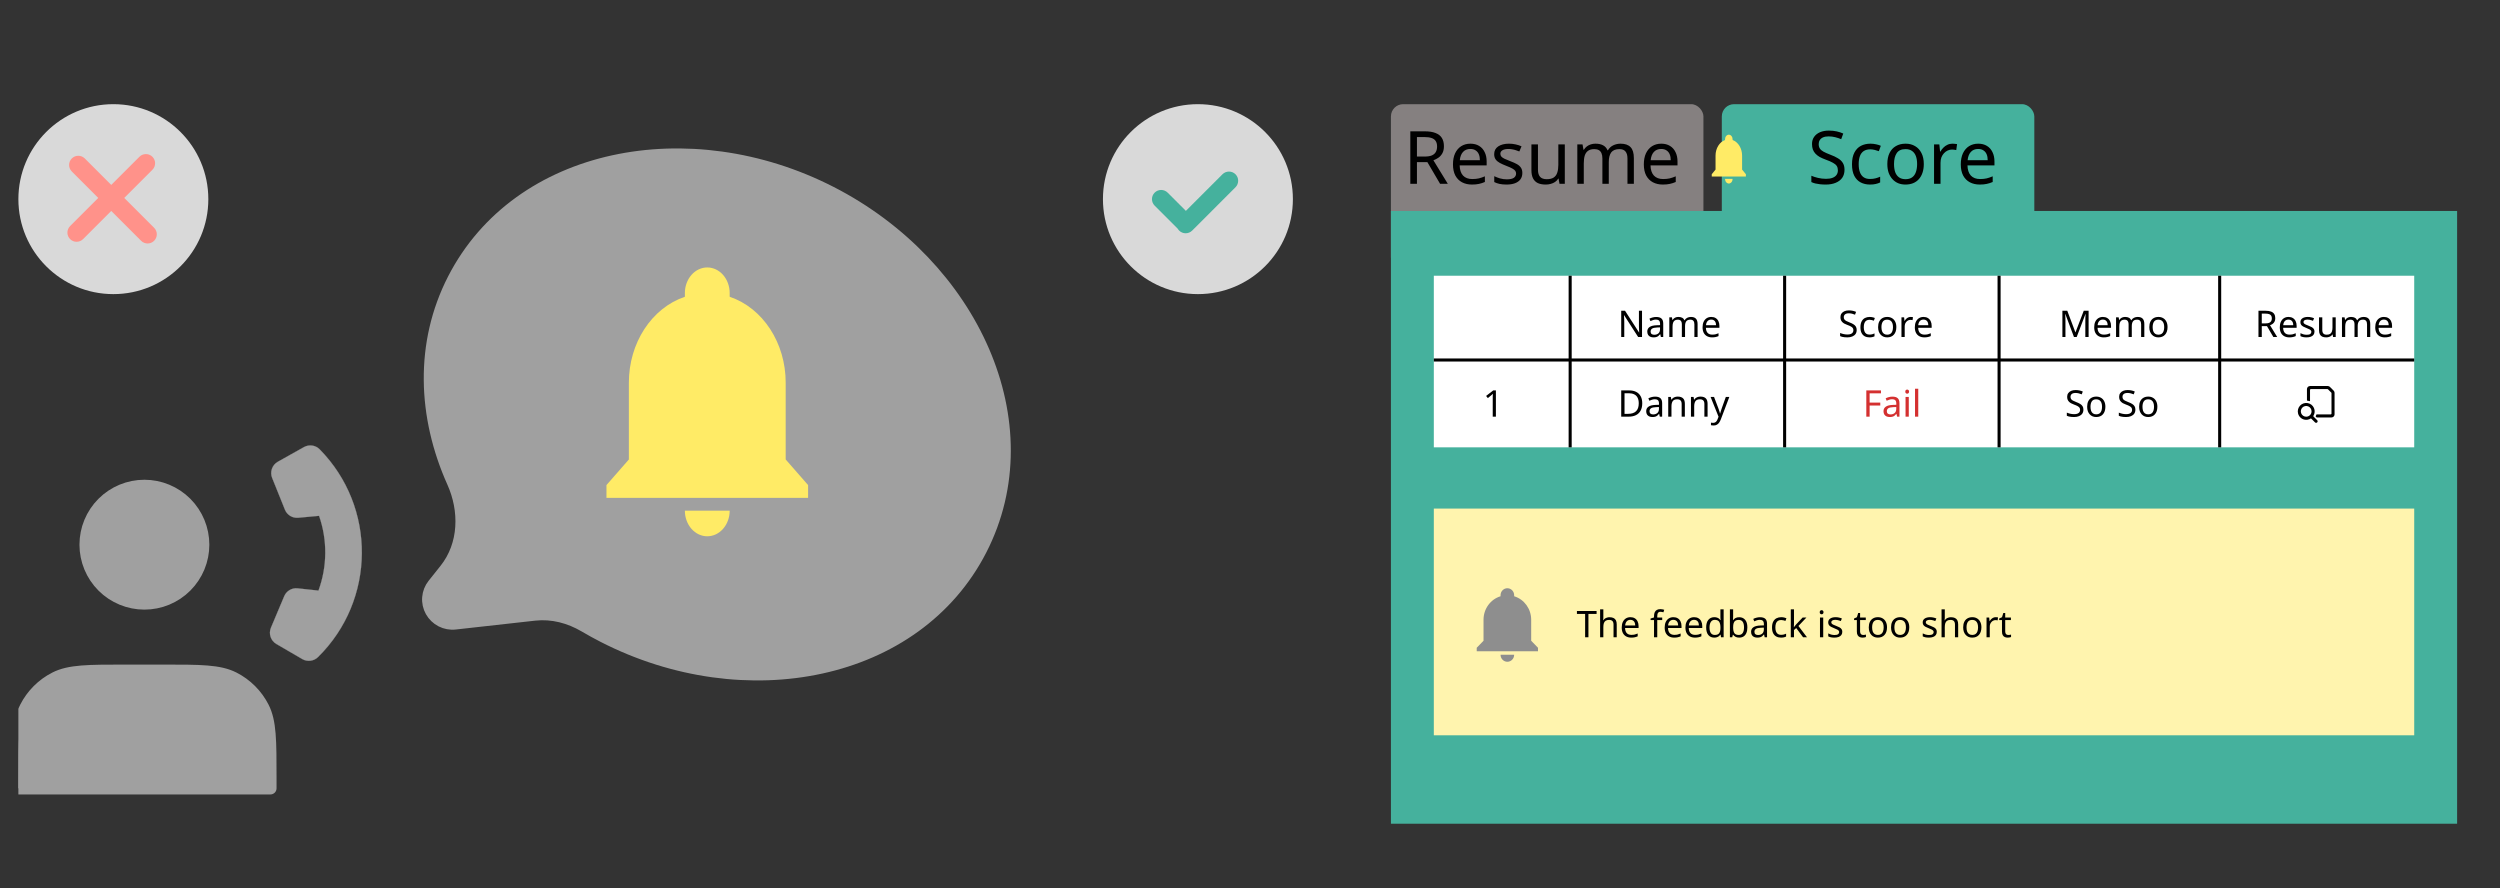 <svg width="408" height="145" viewBox="0 0 408 145" fill="none" xmlns="http://www.w3.org/2000/svg">
<rect x="0" y="0" width="408" height="145" fill="#333333" stroke="none"/>
<g clip-path="url(#clip0_2800_2937)">
<circle cx="18.5" cy="32.5" r="15.5" fill="#D9D9D9"/>
<path d="M22.753 25.585C23.339 25 24.288 25 24.874 25.585C25.46 26.171 25.46 27.121 24.874 27.706L20.278 32.302L25.152 37.176C25.738 37.762 25.738 38.712 25.152 39.297C24.567 39.883 23.617 39.883 23.031 39.297L18.156 34.423L13.56 39.02C12.975 39.606 12.025 39.606 11.44 39.02C10.854 38.434 10.854 37.485 11.44 36.899L16.035 32.302L11.717 27.984C11.131 27.398 11.131 26.448 11.717 25.863C12.303 25.277 13.253 25.277 13.839 25.863L18.157 30.181L22.753 25.585Z" fill="#FF928A"/>
<path d="M44.416 78C44.016 77.009 44.416 75.879 45.348 75.356L49.609 72.967C50.447 72.501 51.495 72.648 52.166 73.33C61.453 82.767 61.331 97.95 51.893 107.237C51.211 107.908 50.162 108.038 49.331 107.558L45.109 105.101C44.185 104.563 43.803 103.425 44.221 102.44L46.383 97.306C46.747 96.441 47.639 95.914 48.57 96.019L51.964 96.385L51.976 96.385L51.98 96.374C53.418 92.455 53.453 88.134 52.078 84.192L52.074 84.181L52.062 84.182L48.666 84.496C47.73 84.582 46.851 84.045 46.5 83.174L44.421 78.007L44.407 78.013L44.422 78.006L44.416 78Z" fill="#A0A0A0" stroke="#A0A0A0" stroke-width="0.031"/>
<path d="M23.566 98.49C24.827 98.49 26.075 98.242 27.239 97.76C28.403 97.277 29.461 96.57 30.353 95.679C31.244 94.788 31.951 93.73 32.433 92.566C32.915 91.401 33.164 90.153 33.164 88.893C33.164 87.632 32.915 86.385 32.433 85.22C31.951 84.056 31.244 82.998 30.353 82.106C29.461 81.215 28.403 80.508 27.239 80.026C26.075 79.544 24.827 79.295 23.566 79.295C21.021 79.295 18.58 80.307 16.78 82.106C14.98 83.906 13.969 86.347 13.969 88.893C13.969 91.438 14.98 93.879 16.78 95.679C18.58 97.479 21.021 98.49 23.566 98.49Z" fill="#A0A0A0" stroke="#A0A0A0" stroke-width="2" stroke-linecap="round" stroke-linejoin="round"/>
<path d="M3 127.009V128.654H44.132V127.009C44.132 120.866 44.132 117.795 42.936 115.448C41.885 113.384 40.207 111.706 38.143 110.655C35.796 109.459 32.725 109.459 26.582 109.459H20.55C14.407 109.459 11.336 109.459 8.989 110.655C6.925 111.706 5.247 113.384 4.196 115.448C3 117.795 3 120.866 3 127.009Z" fill="#A0A0A0" stroke="#A0A0A0" stroke-width="2" stroke-linecap="round" stroke-linejoin="round"/>
<path d="M135.853 30.968C159.162 42.922 171.233 69.048 160.522 89.933C149.812 110.818 121.552 116.261 98.242 104.307C97.192 103.768 96.167 103.204 95.168 102.615C92.806 101.223 90.066 100.484 87.305 100.792L74.33 102.239C73.46 102.336 72.579 102.174 71.798 101.773C71.018 101.371 70.373 100.749 69.946 99.985C69.519 99.221 69.328 98.349 69.398 97.48C69.468 96.611 69.794 95.784 70.336 95.102L72.283 92.659C75.397 88.751 75.481 83.374 73.474 78.898C68.622 68.082 68.116 55.982 73.573 45.342C84.283 24.457 112.543 19.015 135.853 30.968Z" fill="#A0A0A0" stroke="#A0A0A0"/>
<path d="M131.88 79.165V81.254H98.975V79.165L102.631 74.986V62.451C102.631 55.974 106.342 50.27 111.771 48.432V47.826C111.771 46.718 112.156 45.655 112.842 44.871C113.528 44.088 114.458 43.648 115.427 43.648C116.397 43.648 117.327 44.088 118.013 44.871C118.698 45.655 119.084 46.718 119.084 47.826V48.432C124.513 50.27 128.224 55.974 128.224 62.451V74.986L131.88 79.165ZM119.084 83.343C119.084 84.451 118.698 85.514 118.013 86.298C117.327 87.081 116.397 87.522 115.427 87.522C114.458 87.522 113.528 87.081 112.842 86.298C112.156 85.514 111.771 84.451 111.771 83.343" fill="#FFEB66"/>
</g>
<circle cx="195.5" cy="32.5" r="15.5" fill="#D9D9D9"/>
<path d="M199.51 28.439C200.096 27.854 201.046 27.854 201.632 28.439C202.217 29.025 202.217 29.975 201.632 30.561L194.561 37.632C193.975 38.217 193.025 38.217 192.439 37.632C192.346 37.539 192.27 37.435 192.206 37.327L188.439 33.56C187.854 32.975 187.854 32.025 188.439 31.439C189.025 30.854 189.975 30.854 190.561 31.439L193.535 34.414L199.51 28.439Z" fill="#45B19D"/>
<rect x="227" y="17" width="51" height="27" rx="2" fill="#858080"/>
<rect x="227" y="34.431" width="174" height="100" fill="#45B19D"/>
<rect x="281" y="17" width="51" height="27" rx="2" fill="#45B19D"/>
<path d="M284.929 28.434V28.813H279.357V28.434L279.976 27.675V25.397C279.976 24.221 280.605 23.185 281.524 22.851V22.741C281.524 22.539 281.589 22.346 281.705 22.204C281.821 22.061 281.979 21.981 282.143 21.981C282.307 21.981 282.465 22.061 282.581 22.204C282.697 22.346 282.762 22.539 282.762 22.741V22.851C283.681 23.185 284.31 24.221 284.31 25.397V27.675L284.929 28.434ZM282.762 29.193C282.762 29.394 282.697 29.587 282.581 29.73C282.465 29.872 282.307 29.952 282.143 29.952C281.979 29.952 281.821 29.872 281.705 29.73C281.589 29.587 281.524 29.394 281.524 29.193" fill="#FFEB66"/>
<path d="M301.024 27.708C301.024 28.22 300.9 28.656 300.652 29.016C300.404 29.368 300.048 29.64 299.584 29.832C299.128 30.024 298.588 30.12 297.964 30.12C297.644 30.12 297.336 30.104 297.04 30.072C296.752 30.04 296.488 29.996 296.248 29.94C296.008 29.876 295.796 29.8 295.612 29.712V28.68C295.9 28.808 296.256 28.924 296.68 29.028C297.112 29.132 297.556 29.184 298.012 29.184C298.436 29.184 298.792 29.128 299.08 29.016C299.368 28.904 299.584 28.744 299.728 28.536C299.872 28.328 299.944 28.084 299.944 27.804C299.944 27.524 299.884 27.288 299.764 27.096C299.644 26.904 299.436 26.728 299.14 26.568C298.852 26.4 298.448 26.224 297.928 26.04C297.56 25.904 297.236 25.76 296.956 25.608C296.684 25.448 296.456 25.268 296.272 25.068C296.088 24.868 295.948 24.64 295.852 24.384C295.764 24.128 295.72 23.832 295.72 23.496C295.72 23.04 295.836 22.652 296.068 22.332C296.3 22.004 296.62 21.752 297.028 21.576C297.444 21.4 297.92 21.312 298.456 21.312C298.928 21.312 299.36 21.356 299.752 21.444C300.144 21.532 300.5 21.648 300.82 21.792L300.484 22.716C300.188 22.588 299.864 22.48 299.512 22.392C299.168 22.304 298.808 22.26 298.432 22.26C298.072 22.26 297.772 22.312 297.532 22.416C297.292 22.52 297.112 22.668 296.992 22.86C296.872 23.044 296.812 23.26 296.812 23.508C296.812 23.796 296.872 24.036 296.992 24.228C297.112 24.42 297.308 24.592 297.58 24.744C297.852 24.896 298.22 25.06 298.684 25.236C299.188 25.42 299.612 25.62 299.956 25.836C300.308 26.044 300.572 26.296 300.748 26.592C300.932 26.888 301.024 27.26 301.024 27.708ZM305.186 30.12C304.618 30.12 304.11 30.004 303.662 29.772C303.222 29.54 302.874 29.18 302.618 28.692C302.37 28.204 302.246 27.58 302.246 26.82C302.246 26.028 302.378 25.384 302.642 24.888C302.906 24.392 303.262 24.028 303.71 23.796C304.166 23.564 304.682 23.448 305.258 23.448C305.586 23.448 305.902 23.484 306.206 23.556C306.51 23.62 306.758 23.7 306.95 23.796L306.626 24.672C306.434 24.6 306.21 24.532 305.954 24.468C305.698 24.404 305.458 24.372 305.234 24.372C304.802 24.372 304.446 24.464 304.166 24.648C303.886 24.832 303.678 25.104 303.542 25.464C303.406 25.824 303.338 26.272 303.338 26.808C303.338 27.32 303.406 27.756 303.542 28.116C303.678 28.476 303.882 28.748 304.154 28.932C304.426 29.116 304.766 29.208 305.174 29.208C305.526 29.208 305.834 29.172 306.098 29.1C306.37 29.028 306.618 28.94 306.842 28.836V29.772C306.626 29.884 306.386 29.968 306.122 30.024C305.866 30.088 305.554 30.12 305.186 30.12ZM313.964 26.772C313.964 27.308 313.892 27.784 313.748 28.2C313.612 28.608 313.412 28.956 313.148 29.244C312.892 29.532 312.576 29.752 312.2 29.904C311.832 30.048 311.42 30.12 310.964 30.12C310.54 30.12 310.148 30.048 309.788 29.904C309.428 29.752 309.116 29.532 308.852 29.244C308.588 28.956 308.38 28.608 308.228 28.2C308.084 27.784 308.012 27.308 308.012 26.772C308.012 26.06 308.132 25.46 308.372 24.972C308.612 24.476 308.956 24.1 309.404 23.844C309.852 23.58 310.384 23.448 311 23.448C311.584 23.448 312.096 23.58 312.536 23.844C312.984 24.1 313.332 24.476 313.58 24.972C313.836 25.46 313.964 26.06 313.964 26.772ZM309.104 26.772C309.104 27.276 309.168 27.716 309.296 28.092C309.432 28.46 309.64 28.744 309.92 28.944C310.2 29.144 310.556 29.244 310.988 29.244C311.42 29.244 311.776 29.144 312.056 28.944C312.336 28.744 312.54 28.46 312.668 28.092C312.804 27.716 312.872 27.276 312.872 26.772C312.872 26.26 312.804 25.824 312.668 25.464C312.532 25.104 312.324 24.828 312.044 24.636C311.772 24.436 311.416 24.336 310.976 24.336C310.32 24.336 309.844 24.552 309.548 24.984C309.252 25.416 309.104 26.012 309.104 26.772ZM318.637 23.448C318.757 23.448 318.885 23.456 319.021 23.472C319.165 23.48 319.289 23.496 319.393 23.52L319.261 24.492C319.157 24.468 319.041 24.448 318.913 24.432C318.793 24.416 318.677 24.408 318.565 24.408C318.317 24.408 318.081 24.46 317.857 24.564C317.633 24.668 317.433 24.816 317.257 25.008C317.081 25.192 316.941 25.416 316.837 25.68C316.741 25.944 316.693 26.24 316.693 26.568V30H315.637V23.568H316.501L316.621 24.744H316.669C316.805 24.504 316.969 24.288 317.161 24.096C317.353 23.896 317.573 23.74 317.821 23.628C318.069 23.508 318.341 23.448 318.637 23.448ZM322.844 23.448C323.396 23.448 323.868 23.568 324.26 23.808C324.66 24.048 324.964 24.388 325.172 24.828C325.388 25.26 325.496 25.768 325.496 26.352V26.988H321.092C321.108 27.716 321.292 28.272 321.644 28.656C322.004 29.032 322.504 29.22 323.144 29.22C323.552 29.22 323.912 29.184 324.224 29.112C324.544 29.032 324.872 28.92 325.208 28.776V29.7C324.88 29.844 324.556 29.948 324.236 30.012C323.916 30.084 323.536 30.12 323.096 30.12C322.488 30.12 321.948 29.996 321.476 29.748C321.012 29.5 320.648 29.132 320.384 28.644C320.128 28.148 320 27.544 320 26.832C320 26.128 320.116 25.524 320.348 25.02C320.588 24.516 320.92 24.128 321.344 23.856C321.776 23.584 322.276 23.448 322.844 23.448ZM322.832 24.312C322.328 24.312 321.928 24.476 321.632 24.804C321.344 25.124 321.172 25.572 321.116 26.148H324.392C324.392 25.78 324.336 25.46 324.224 25.188C324.112 24.916 323.94 24.704 323.708 24.552C323.484 24.392 323.192 24.312 322.832 24.312Z" fill="black"/>
<path d="M232.528 21.432C233.24 21.432 233.824 21.524 234.28 21.708C234.744 21.884 235.088 22.152 235.312 22.512C235.536 22.872 235.648 23.324 235.648 23.868C235.648 24.324 235.564 24.704 235.396 25.008C235.228 25.312 235.012 25.556 234.748 25.74C234.492 25.916 234.22 26.056 233.932 26.16L236.284 30H235.024L232.948 26.46H231.244V30H230.164V21.432H232.528ZM232.468 22.368H231.244V25.548H232.528C232.992 25.548 233.372 25.488 233.668 25.368C233.964 25.24 234.18 25.056 234.316 24.816C234.46 24.576 234.532 24.276 234.532 23.916C234.532 23.54 234.456 23.24 234.304 23.016C234.16 22.792 233.936 22.628 233.632 22.524C233.328 22.42 232.94 22.368 232.468 22.368ZM239.969 23.448C240.521 23.448 240.993 23.568 241.385 23.808C241.785 24.048 242.089 24.388 242.297 24.828C242.513 25.26 242.621 25.768 242.621 26.352V26.988H238.217C238.233 27.716 238.417 28.272 238.769 28.656C239.129 29.032 239.629 29.22 240.269 29.22C240.677 29.22 241.037 29.184 241.349 29.112C241.669 29.032 241.997 28.92 242.333 28.776V29.7C242.005 29.844 241.681 29.948 241.361 30.012C241.041 30.084 240.661 30.12 240.221 30.12C239.613 30.12 239.073 29.996 238.601 29.748C238.137 29.5 237.773 29.132 237.509 28.644C237.253 28.148 237.125 27.544 237.125 26.832C237.125 26.128 237.241 25.524 237.473 25.02C237.713 24.516 238.045 24.128 238.469 23.856C238.901 23.584 239.401 23.448 239.969 23.448ZM239.957 24.312C239.453 24.312 239.053 24.476 238.757 24.804C238.469 25.124 238.297 25.572 238.241 26.148H241.517C241.517 25.78 241.461 25.46 241.349 25.188C241.237 24.916 241.065 24.704 240.833 24.552C240.609 24.392 240.317 24.312 239.957 24.312ZM248.446 28.224C248.446 28.64 248.342 28.988 248.134 29.268C247.926 29.548 247.63 29.76 247.246 29.904C246.862 30.048 246.406 30.12 245.878 30.12C245.43 30.12 245.042 30.084 244.714 30.012C244.394 29.94 244.11 29.84 243.862 29.712V28.752C244.118 28.88 244.426 29 244.786 29.112C245.154 29.216 245.526 29.268 245.902 29.268C246.438 29.268 246.826 29.184 247.066 29.016C247.306 28.84 247.426 28.608 247.426 28.32C247.426 28.16 247.382 28.016 247.294 27.888C247.206 27.76 247.046 27.632 246.814 27.504C246.59 27.376 246.266 27.232 245.842 27.072C245.426 26.912 245.07 26.752 244.774 26.592C244.478 26.432 244.25 26.24 244.09 26.016C243.93 25.792 243.85 25.504 243.85 25.152C243.85 24.608 244.07 24.188 244.51 23.892C244.958 23.596 245.542 23.448 246.262 23.448C246.654 23.448 247.018 23.488 247.354 23.568C247.698 23.64 248.018 23.744 248.314 23.88L247.954 24.72C247.778 24.64 247.59 24.572 247.39 24.516C247.198 24.452 247.002 24.404 246.802 24.372C246.602 24.332 246.398 24.312 246.19 24.312C245.758 24.312 245.426 24.384 245.194 24.528C244.97 24.664 244.858 24.852 244.858 25.092C244.858 25.268 244.91 25.42 245.014 25.548C245.118 25.668 245.29 25.788 245.53 25.908C245.778 26.02 246.106 26.156 246.514 26.316C246.922 26.468 247.27 26.624 247.558 26.784C247.846 26.944 248.066 27.14 248.218 27.372C248.37 27.596 248.446 27.88 248.446 28.224ZM255.376 23.568V30H254.512L254.356 29.148H254.308C254.172 29.372 253.996 29.556 253.78 29.7C253.564 29.844 253.328 29.948 253.072 30.012C252.816 30.084 252.548 30.12 252.268 30.12C251.756 30.12 251.324 30.04 250.972 29.88C250.628 29.712 250.368 29.456 250.192 29.112C250.016 28.768 249.928 28.324 249.928 27.78V23.568H250.996V27.708C250.996 28.22 251.112 28.604 251.344 28.86C251.576 29.116 251.936 29.244 252.424 29.244C252.904 29.244 253.28 29.156 253.552 28.98C253.832 28.796 254.028 28.532 254.14 28.188C254.26 27.836 254.32 27.412 254.32 26.916V23.568H255.376ZM264.474 23.448C265.202 23.448 265.746 23.636 266.106 24.012C266.466 24.38 266.646 24.98 266.646 25.812V30H265.602V25.86C265.602 25.356 265.494 24.976 265.278 24.72C265.07 24.464 264.742 24.336 264.294 24.336C263.67 24.336 263.222 24.516 262.95 24.876C262.686 25.236 262.554 25.76 262.554 26.448V30H261.51V25.86C261.51 25.524 261.462 25.244 261.366 25.02C261.27 24.788 261.126 24.616 260.934 24.504C260.742 24.392 260.494 24.336 260.19 24.336C259.758 24.336 259.418 24.428 259.17 24.612C258.922 24.788 258.742 25.048 258.63 25.392C258.526 25.736 258.474 26.16 258.474 26.664V30H257.418V23.568H258.27L258.426 24.444H258.486C258.622 24.22 258.786 24.036 258.978 23.892C259.178 23.74 259.398 23.628 259.638 23.556C259.878 23.484 260.126 23.448 260.382 23.448C260.878 23.448 261.29 23.536 261.618 23.712C261.954 23.888 262.198 24.16 262.35 24.528H262.41C262.626 24.16 262.918 23.888 263.286 23.712C263.662 23.536 264.058 23.448 264.474 23.448ZM271.117 23.448C271.669 23.448 272.141 23.568 272.533 23.808C272.933 24.048 273.237 24.388 273.445 24.828C273.661 25.26 273.769 25.768 273.769 26.352V26.988H269.365C269.381 27.716 269.565 28.272 269.917 28.656C270.277 29.032 270.777 29.22 271.417 29.22C271.825 29.22 272.185 29.184 272.497 29.112C272.817 29.032 273.145 28.92 273.481 28.776V29.7C273.153 29.844 272.829 29.948 272.509 30.012C272.189 30.084 271.809 30.12 271.369 30.12C270.761 30.12 270.221 29.996 269.749 29.748C269.285 29.5 268.921 29.132 268.657 28.644C268.401 28.148 268.273 27.544 268.273 26.832C268.273 26.128 268.389 25.524 268.621 25.02C268.861 24.516 269.193 24.128 269.617 23.856C270.049 23.584 270.549 23.448 271.117 23.448ZM271.105 24.312C270.601 24.312 270.201 24.476 269.905 24.804C269.617 25.124 269.445 25.572 269.389 26.148H272.665C272.665 25.78 272.609 25.46 272.497 25.188C272.385 24.916 272.213 24.704 271.981 24.552C271.757 24.392 271.465 24.312 271.105 24.312Z" fill="black"/>
<g clip-path="url(#clip1_2800_2937)">
<rect width="160" height="28" transform="translate(234 45)" fill="white"/>
<line x1="233" y1="58.75" x2="394" y2="58.75" stroke="black" stroke-width="0.5"/>
<line x1="256.25" y1="45" x2="256.25" y2="73" stroke="black" stroke-width="0.5"/>
<line x1="291.25" y1="45" x2="291.25" y2="73" stroke="black" stroke-width="0.5"/>
<line x1="326.25" y1="45" x2="326.25" y2="73" stroke="black" stroke-width="0.5"/>
<line x1="362.25" y1="45" x2="362.25" y2="73" stroke="black" stroke-width="0.5"/>
<path d="M244.13 68H243.614V65.006C243.614 64.89 243.614 64.792 243.614 64.712C243.618 64.632 243.622 64.558 243.626 64.49C243.63 64.418 243.634 64.344 243.638 64.268C243.574 64.332 243.516 64.386 243.464 64.43C243.412 64.474 243.346 64.53 243.266 64.598L242.81 64.97L242.534 64.616L243.692 63.716H244.13V68Z" fill="black"/>
<path d="M268.014 65.816C268.014 66.296 267.924 66.698 267.744 67.022C267.568 67.346 267.314 67.59 266.982 67.754C266.65 67.918 266.248 68 265.776 68H264.582V63.716H265.902C266.334 63.716 266.708 63.796 267.024 63.956C267.34 64.116 267.584 64.352 267.756 64.664C267.928 64.972 268.014 65.356 268.014 65.816ZM267.444 65.834C267.444 65.454 267.38 65.142 267.252 64.898C267.128 64.654 266.944 64.474 266.7 64.358C266.46 64.238 266.168 64.178 265.824 64.178H265.122V67.538H265.704C266.284 67.538 266.718 67.396 267.006 67.112C267.298 66.824 267.444 66.398 267.444 65.834ZM270.111 64.73C270.503 64.73 270.793 64.816 270.981 64.988C271.169 65.16 271.263 65.434 271.263 65.81V68H270.879L270.777 67.544H270.753C270.661 67.66 270.565 67.758 270.465 67.838C270.369 67.914 270.257 67.97 270.129 68.006C270.005 68.042 269.853 68.06 269.673 68.06C269.481 68.06 269.307 68.026 269.151 67.958C268.999 67.89 268.879 67.786 268.791 67.646C268.703 67.502 268.659 67.322 268.659 67.106C268.659 66.786 268.785 66.54 269.037 66.368C269.289 66.192 269.677 66.096 270.201 66.08L270.747 66.062V65.87C270.747 65.602 270.689 65.416 270.573 65.312C270.457 65.208 270.293 65.156 270.081 65.156C269.913 65.156 269.753 65.182 269.601 65.234C269.449 65.282 269.307 65.338 269.175 65.402L269.013 65.006C269.153 64.93 269.319 64.866 269.511 64.814C269.703 64.758 269.903 64.73 270.111 64.73ZM270.267 66.446C269.867 66.462 269.589 66.526 269.433 66.638C269.281 66.75 269.205 66.908 269.205 67.112C269.205 67.292 269.259 67.424 269.367 67.508C269.479 67.592 269.621 67.634 269.793 67.634C270.065 67.634 270.291 67.56 270.471 67.412C270.651 67.26 270.741 67.028 270.741 66.716V66.428L270.267 66.446ZM273.804 64.724C274.188 64.724 274.478 64.818 274.674 65.006C274.87 65.19 274.968 65.49 274.968 65.906V68H274.446V65.942C274.446 65.682 274.388 65.488 274.272 65.36C274.156 65.232 273.974 65.168 273.726 65.168C273.37 65.168 273.124 65.268 272.988 65.468C272.852 65.668 272.784 65.956 272.784 66.332V68H272.256V64.784H272.682L272.76 65.222H272.79C272.862 65.11 272.95 65.018 273.054 64.946C273.162 64.87 273.28 64.814 273.408 64.778C273.536 64.742 273.668 64.724 273.804 64.724ZM277.513 64.724C277.897 64.724 278.187 64.818 278.383 65.006C278.579 65.19 278.677 65.49 278.677 65.906V68H278.155V65.942C278.155 65.682 278.097 65.488 277.981 65.36C277.865 65.232 277.683 65.168 277.435 65.168C277.079 65.168 276.833 65.268 276.697 65.468C276.561 65.668 276.493 65.956 276.493 66.332V68H275.965V64.784H276.391L276.469 65.222H276.499C276.571 65.11 276.659 65.018 276.763 64.946C276.871 64.87 276.989 64.814 277.117 64.778C277.245 64.742 277.377 64.724 277.513 64.724ZM279.17 64.784H279.734L280.43 66.614C280.47 66.722 280.506 66.826 280.538 66.926C280.574 67.026 280.606 67.124 280.634 67.22C280.662 67.312 280.684 67.402 280.7 67.49H280.724C280.748 67.39 280.786 67.26 280.838 67.1C280.89 66.936 280.944 66.772 281 66.608L281.654 64.784H282.224L280.838 68.444C280.762 68.644 280.672 68.818 280.568 68.966C280.468 69.118 280.344 69.234 280.196 69.314C280.052 69.398 279.876 69.44 279.668 69.44C279.572 69.44 279.488 69.434 279.416 69.422C279.344 69.414 279.282 69.404 279.23 69.392V68.972C279.274 68.98 279.326 68.988 279.386 68.996C279.45 69.004 279.516 69.008 279.584 69.008C279.708 69.008 279.814 68.984 279.902 68.936C279.994 68.892 280.072 68.826 280.136 68.738C280.2 68.654 280.254 68.554 280.298 68.438L280.466 68.012L279.17 64.784Z" fill="black"/>
<path d="M267.978 55H267.348L265.056 51.442H265.032C265.036 51.514 265.04 51.594 265.044 51.682C265.052 51.77 265.058 51.866 265.062 51.97C265.066 52.07 265.07 52.174 265.074 52.282C265.078 52.39 265.08 52.498 265.08 52.606V55H264.582V50.716H265.206L267.492 54.262H267.516C267.512 54.214 267.508 54.148 267.504 54.064C267.5 53.976 267.496 53.88 267.492 53.776C267.488 53.668 267.484 53.558 267.48 53.446C267.476 53.334 267.474 53.23 267.474 53.134V50.716H267.978V55ZM270.287 51.73C270.679 51.73 270.969 51.816 271.157 51.988C271.345 52.16 271.439 52.434 271.439 52.81V55H271.055L270.953 54.544H270.929C270.837 54.66 270.741 54.758 270.641 54.838C270.545 54.914 270.433 54.97 270.305 55.006C270.181 55.042 270.029 55.06 269.849 55.06C269.657 55.06 269.483 55.026 269.327 54.958C269.175 54.89 269.055 54.786 268.967 54.646C268.879 54.502 268.835 54.322 268.835 54.106C268.835 53.786 268.961 53.54 269.213 53.368C269.465 53.192 269.853 53.096 270.377 53.08L270.923 53.062V52.87C270.923 52.602 270.865 52.416 270.749 52.312C270.633 52.208 270.469 52.156 270.257 52.156C270.089 52.156 269.929 52.182 269.777 52.234C269.625 52.282 269.483 52.338 269.351 52.402L269.189 52.006C269.329 51.93 269.495 51.866 269.687 51.814C269.879 51.758 270.079 51.73 270.287 51.73ZM270.443 53.446C270.043 53.462 269.765 53.526 269.609 53.638C269.457 53.75 269.381 53.908 269.381 54.112C269.381 54.292 269.435 54.424 269.543 54.508C269.655 54.592 269.797 54.634 269.969 54.634C270.241 54.634 270.467 54.56 270.647 54.412C270.827 54.26 270.917 54.028 270.917 53.716V53.428L270.443 53.446ZM275.96 51.724C276.324 51.724 276.596 51.818 276.776 52.006C276.956 52.19 277.046 52.49 277.046 52.906V55H276.524V52.93C276.524 52.678 276.47 52.488 276.362 52.36C276.258 52.232 276.094 52.168 275.87 52.168C275.558 52.168 275.334 52.258 275.198 52.438C275.066 52.618 275 52.88 275 53.224V55H274.478V52.93C274.478 52.762 274.454 52.622 274.406 52.51C274.358 52.394 274.286 52.308 274.19 52.252C274.094 52.196 273.97 52.168 273.818 52.168C273.602 52.168 273.432 52.214 273.308 52.306C273.184 52.394 273.094 52.524 273.038 52.696C272.986 52.868 272.96 53.08 272.96 53.332V55H272.432V51.784H272.858L272.936 52.222H272.966C273.034 52.11 273.116 52.018 273.212 51.946C273.312 51.87 273.422 51.814 273.542 51.778C273.662 51.742 273.786 51.724 273.914 51.724C274.162 51.724 274.368 51.768 274.532 51.856C274.7 51.944 274.822 52.08 274.898 52.264H274.928C275.036 52.08 275.182 51.944 275.366 51.856C275.554 51.768 275.752 51.724 275.96 51.724ZM279.281 51.724C279.557 51.724 279.793 51.784 279.989 51.904C280.189 52.024 280.341 52.194 280.445 52.414C280.553 52.63 280.607 52.884 280.607 53.176V53.494H278.405C278.413 53.858 278.505 54.136 278.681 54.328C278.861 54.516 279.111 54.61 279.431 54.61C279.635 54.61 279.815 54.592 279.971 54.556C280.131 54.516 280.295 54.46 280.463 54.388V54.85C280.299 54.922 280.137 54.974 279.977 55.006C279.817 55.042 279.627 55.06 279.407 55.06C279.103 55.06 278.833 54.998 278.597 54.874C278.365 54.75 278.183 54.566 278.051 54.322C277.923 54.074 277.859 53.772 277.859 53.416C277.859 53.064 277.917 52.762 278.033 52.51C278.153 52.258 278.319 52.064 278.531 51.928C278.747 51.792 278.997 51.724 279.281 51.724ZM279.275 52.156C279.023 52.156 278.823 52.238 278.675 52.402C278.531 52.562 278.445 52.786 278.417 53.074H280.055C280.055 52.89 280.027 52.73 279.971 52.594C279.915 52.458 279.829 52.352 279.713 52.276C279.601 52.196 279.455 52.156 279.275 52.156Z" fill="black"/>
<path d="M303.012 53.854C303.012 54.11 302.95 54.328 302.826 54.508C302.702 54.684 302.524 54.82 302.292 54.916C302.064 55.012 301.794 55.06 301.482 55.06C301.322 55.06 301.168 55.052 301.02 55.036C300.876 55.02 300.744 54.998 300.624 54.97C300.504 54.938 300.398 54.9 300.306 54.856V54.34C300.45 54.404 300.628 54.462 300.84 54.514C301.056 54.566 301.278 54.592 301.506 54.592C301.718 54.592 301.896 54.564 302.04 54.508C302.184 54.452 302.292 54.372 302.364 54.268C302.436 54.164 302.472 54.042 302.472 53.902C302.472 53.762 302.442 53.644 302.382 53.548C302.322 53.452 302.218 53.364 302.07 53.284C301.926 53.2 301.724 53.112 301.464 53.02C301.28 52.952 301.118 52.88 300.978 52.804C300.842 52.724 300.728 52.634 300.636 52.534C300.544 52.434 300.474 52.32 300.426 52.192C300.382 52.064 300.36 51.916 300.36 51.748C300.36 51.52 300.418 51.326 300.534 51.166C300.65 51.002 300.81 50.876 301.014 50.788C301.222 50.7 301.46 50.656 301.728 50.656C301.964 50.656 302.18 50.678 302.376 50.722C302.572 50.766 302.75 50.824 302.91 50.896L302.742 51.358C302.594 51.294 302.432 51.24 302.256 51.196C302.084 51.152 301.904 51.13 301.716 51.13C301.536 51.13 301.386 51.156 301.266 51.208C301.146 51.26 301.056 51.334 300.996 51.43C300.936 51.522 300.906 51.63 300.906 51.754C300.906 51.898 300.936 52.018 300.996 52.114C301.056 52.21 301.154 52.296 301.29 52.372C301.426 52.448 301.61 52.53 301.842 52.618C302.094 52.71 302.306 52.81 302.478 52.918C302.654 53.022 302.786 53.148 302.874 53.296C302.966 53.444 303.012 53.63 303.012 53.854ZM305.093 55.06C304.809 55.06 304.555 55.002 304.331 54.886C304.111 54.77 303.937 54.59 303.809 54.346C303.685 54.102 303.623 53.79 303.623 53.41C303.623 53.014 303.689 52.692 303.821 52.444C303.953 52.196 304.131 52.014 304.355 51.898C304.583 51.782 304.841 51.724 305.129 51.724C305.293 51.724 305.451 51.742 305.603 51.778C305.755 51.81 305.879 51.85 305.975 51.898L305.813 52.336C305.717 52.3 305.605 52.266 305.477 52.234C305.349 52.202 305.229 52.186 305.117 52.186C304.901 52.186 304.723 52.232 304.583 52.324C304.443 52.416 304.339 52.552 304.271 52.732C304.203 52.912 304.169 53.136 304.169 53.404C304.169 53.66 304.203 53.878 304.271 54.058C304.339 54.238 304.441 54.374 304.577 54.466C304.713 54.558 304.883 54.604 305.087 54.604C305.263 54.604 305.417 54.586 305.549 54.55C305.685 54.514 305.809 54.47 305.921 54.418V54.886C305.813 54.942 305.693 54.984 305.561 55.012C305.433 55.044 305.277 55.06 305.093 55.06ZM309.482 53.386C309.482 53.654 309.446 53.892 309.374 54.1C309.306 54.304 309.206 54.478 309.074 54.622C308.946 54.766 308.788 54.876 308.6 54.952C308.416 55.024 308.21 55.06 307.982 55.06C307.77 55.06 307.574 55.024 307.394 54.952C307.214 54.876 307.058 54.766 306.926 54.622C306.794 54.478 306.69 54.304 306.614 54.1C306.542 53.892 306.506 53.654 306.506 53.386C306.506 53.03 306.566 52.73 306.686 52.486C306.806 52.238 306.978 52.05 307.202 51.922C307.426 51.79 307.692 51.724 308 51.724C308.292 51.724 308.548 51.79 308.768 51.922C308.992 52.05 309.166 52.238 309.29 52.486C309.418 52.73 309.482 53.03 309.482 53.386ZM307.052 53.386C307.052 53.638 307.084 53.858 307.148 54.046C307.216 54.23 307.32 54.372 307.46 54.472C307.6 54.572 307.778 54.622 307.994 54.622C308.21 54.622 308.388 54.572 308.528 54.472C308.668 54.372 308.77 54.23 308.834 54.046C308.902 53.858 308.936 53.638 308.936 53.386C308.936 53.13 308.902 52.912 308.834 52.732C308.766 52.552 308.662 52.414 308.522 52.318C308.386 52.218 308.208 52.168 307.988 52.168C307.66 52.168 307.422 52.276 307.274 52.492C307.126 52.708 307.052 53.006 307.052 53.386ZM311.819 51.724C311.879 51.724 311.943 51.728 312.011 51.736C312.083 51.74 312.145 51.748 312.197 51.76L312.131 52.246C312.079 52.234 312.021 52.224 311.957 52.216C311.897 52.208 311.839 52.204 311.783 52.204C311.659 52.204 311.541 52.23 311.429 52.282C311.317 52.334 311.217 52.408 311.129 52.504C311.041 52.596 310.971 52.708 310.919 52.84C310.871 52.972 310.847 53.12 310.847 53.284V55H310.319V51.784H310.751L310.811 52.372H310.835C310.903 52.252 310.985 52.144 311.081 52.048C311.177 51.948 311.287 51.87 311.411 51.814C311.535 51.754 311.671 51.724 311.819 51.724ZM313.922 51.724C314.198 51.724 314.434 51.784 314.63 51.904C314.83 52.024 314.982 52.194 315.086 52.414C315.194 52.63 315.248 52.884 315.248 53.176V53.494H313.046C313.054 53.858 313.146 54.136 313.322 54.328C313.502 54.516 313.752 54.61 314.072 54.61C314.276 54.61 314.456 54.592 314.612 54.556C314.772 54.516 314.936 54.46 315.104 54.388V54.85C314.94 54.922 314.778 54.974 314.618 55.006C314.458 55.042 314.268 55.06 314.048 55.06C313.744 55.06 313.474 54.998 313.238 54.874C313.006 54.75 312.824 54.566 312.692 54.322C312.564 54.074 312.5 53.772 312.5 53.416C312.5 53.064 312.558 52.762 312.674 52.51C312.794 52.258 312.96 52.064 313.172 51.928C313.388 51.792 313.638 51.724 313.922 51.724ZM313.916 52.156C313.664 52.156 313.464 52.238 313.316 52.402C313.172 52.562 313.086 52.786 313.058 53.074H314.696C314.696 52.89 314.668 52.73 314.612 52.594C314.556 52.458 314.47 52.352 314.354 52.276C314.242 52.196 314.096 52.156 313.916 52.156Z" fill="black"/>
<path d="M338.472 55L337.062 51.244H337.038C337.046 51.324 337.052 51.426 337.056 51.55C337.064 51.674 337.07 51.81 337.074 51.958C337.078 52.102 337.08 52.25 337.08 52.402V55H336.582V50.716H337.38L338.7 54.226H338.724L340.068 50.716H340.86V55H340.326V52.366C340.326 52.226 340.328 52.088 340.332 51.952C340.336 51.812 340.342 51.682 340.35 51.562C340.358 51.438 340.364 51.334 340.368 51.25H340.344L338.916 55H338.472ZM343.195 51.724C343.471 51.724 343.707 51.784 343.903 51.904C344.103 52.024 344.255 52.194 344.359 52.414C344.467 52.63 344.521 52.884 344.521 53.176V53.494H342.319C342.327 53.858 342.419 54.136 342.595 54.328C342.775 54.516 343.025 54.61 343.345 54.61C343.549 54.61 343.729 54.592 343.885 54.556C344.045 54.516 344.209 54.46 344.377 54.388V54.85C344.213 54.922 344.051 54.974 343.891 55.006C343.731 55.042 343.541 55.06 343.321 55.06C343.017 55.06 342.747 54.998 342.511 54.874C342.279 54.75 342.097 54.566 341.965 54.322C341.837 54.074 341.773 53.772 341.773 53.416C341.773 53.064 341.831 52.762 341.947 52.51C342.067 52.258 342.233 52.064 342.445 51.928C342.661 51.792 342.911 51.724 343.195 51.724ZM343.189 52.156C342.937 52.156 342.737 52.238 342.589 52.402C342.445 52.562 342.359 52.786 342.331 53.074H343.969C343.969 52.89 343.941 52.73 343.885 52.594C343.829 52.458 343.743 52.352 343.627 52.276C343.515 52.196 343.369 52.156 343.189 52.156ZM348.868 51.724C349.232 51.724 349.504 51.818 349.684 52.006C349.864 52.19 349.954 52.49 349.954 52.906V55H349.432V52.93C349.432 52.678 349.378 52.488 349.27 52.36C349.166 52.232 349.002 52.168 348.778 52.168C348.466 52.168 348.242 52.258 348.106 52.438C347.974 52.618 347.908 52.88 347.908 53.224V55H347.386V52.93C347.386 52.762 347.362 52.622 347.314 52.51C347.266 52.394 347.194 52.308 347.098 52.252C347.002 52.196 346.878 52.168 346.726 52.168C346.51 52.168 346.34 52.214 346.216 52.306C346.092 52.394 346.002 52.524 345.946 52.696C345.894 52.868 345.868 53.08 345.868 53.332V55H345.34V51.784H345.766L345.844 52.222H345.874C345.942 52.11 346.024 52.018 346.12 51.946C346.22 51.87 346.33 51.814 346.45 51.778C346.57 51.742 346.694 51.724 346.822 51.724C347.07 51.724 347.276 51.768 347.44 51.856C347.608 51.944 347.73 52.08 347.806 52.264H347.836C347.944 52.08 348.09 51.944 348.274 51.856C348.462 51.768 348.66 51.724 348.868 51.724ZM353.743 53.386C353.743 53.654 353.708 53.892 353.636 54.1C353.568 54.304 353.468 54.478 353.336 54.622C353.208 54.766 353.05 54.876 352.862 54.952C352.678 55.024 352.472 55.06 352.244 55.06C352.032 55.06 351.836 55.024 351.656 54.952C351.476 54.876 351.32 54.766 351.188 54.622C351.056 54.478 350.952 54.304 350.876 54.1C350.804 53.892 350.768 53.654 350.768 53.386C350.768 53.03 350.828 52.73 350.948 52.486C351.068 52.238 351.24 52.05 351.464 51.922C351.688 51.79 351.954 51.724 352.262 51.724C352.554 51.724 352.81 51.79 353.03 51.922C353.254 52.05 353.428 52.238 353.552 52.486C353.68 52.73 353.743 53.03 353.743 53.386ZM351.314 53.386C351.314 53.638 351.346 53.858 351.41 54.046C351.478 54.23 351.582 54.372 351.722 54.472C351.862 54.572 352.04 54.622 352.256 54.622C352.472 54.622 352.65 54.572 352.79 54.472C352.93 54.372 353.032 54.23 353.096 54.046C353.164 53.858 353.198 53.638 353.198 53.386C353.198 53.13 353.164 52.912 353.096 52.732C353.028 52.552 352.924 52.414 352.784 52.318C352.648 52.218 352.47 52.168 352.25 52.168C351.922 52.168 351.684 52.276 351.536 52.492C351.388 52.708 351.314 53.006 351.314 53.386Z" fill="black"/>
<path d="M369.764 50.716C370.12 50.716 370.412 50.762 370.64 50.854C370.872 50.942 371.044 51.076 371.156 51.256C371.268 51.436 371.324 51.662 371.324 51.934C371.324 52.162 371.282 52.352 371.198 52.504C371.114 52.656 371.006 52.778 370.874 52.87C370.746 52.958 370.61 53.028 370.466 53.08L371.642 55H371.012L369.974 53.23H369.122V55H368.582V50.716H369.764ZM369.734 51.184H369.122V52.774H369.764C369.996 52.774 370.186 52.744 370.334 52.684C370.482 52.62 370.59 52.528 370.658 52.408C370.73 52.288 370.766 52.138 370.766 51.958C370.766 51.77 370.728 51.62 370.652 51.508C370.58 51.396 370.468 51.314 370.316 51.262C370.164 51.21 369.97 51.184 369.734 51.184ZM373.484 51.724C373.76 51.724 373.996 51.784 374.192 51.904C374.392 52.024 374.544 52.194 374.648 52.414C374.756 52.63 374.81 52.884 374.81 53.176V53.494H372.608C372.616 53.858 372.708 54.136 372.884 54.328C373.064 54.516 373.314 54.61 373.634 54.61C373.838 54.61 374.018 54.592 374.174 54.556C374.334 54.516 374.498 54.46 374.666 54.388V54.85C374.502 54.922 374.34 54.974 374.18 55.006C374.02 55.042 373.83 55.06 373.61 55.06C373.306 55.06 373.036 54.998 372.8 54.874C372.568 54.75 372.386 54.566 372.254 54.322C372.126 54.074 372.062 53.772 372.062 53.416C372.062 53.064 372.12 52.762 372.236 52.51C372.356 52.258 372.522 52.064 372.734 51.928C372.95 51.792 373.2 51.724 373.484 51.724ZM373.478 52.156C373.226 52.156 373.026 52.238 372.878 52.402C372.734 52.562 372.648 52.786 372.62 53.074H374.258C374.258 52.89 374.23 52.73 374.174 52.594C374.118 52.458 374.032 52.352 373.916 52.276C373.804 52.196 373.658 52.156 373.478 52.156ZM377.723 54.112C377.723 54.32 377.671 54.494 377.567 54.634C377.463 54.774 377.315 54.88 377.123 54.952C376.931 55.024 376.703 55.06 376.439 55.06C376.215 55.06 376.021 55.042 375.857 55.006C375.697 54.97 375.555 54.92 375.431 54.856V54.376C375.559 54.44 375.713 54.5 375.893 54.556C376.077 54.608 376.263 54.634 376.451 54.634C376.719 54.634 376.913 54.592 377.033 54.508C377.153 54.42 377.213 54.304 377.213 54.16C377.213 54.08 377.191 54.008 377.147 53.944C377.103 53.88 377.023 53.816 376.907 53.752C376.795 53.688 376.633 53.616 376.421 53.536C376.213 53.456 376.035 53.376 375.887 53.296C375.739 53.216 375.625 53.12 375.545 53.008C375.465 52.896 375.425 52.752 375.425 52.576C375.425 52.304 375.535 52.094 375.755 51.946C375.979 51.798 376.271 51.724 376.631 51.724C376.827 51.724 377.009 51.744 377.177 51.784C377.349 51.82 377.509 51.872 377.657 51.94L377.477 52.36C377.389 52.32 377.295 52.286 377.195 52.258C377.099 52.226 377.001 52.202 376.901 52.186C376.801 52.166 376.699 52.156 376.595 52.156C376.379 52.156 376.213 52.192 376.097 52.264C375.985 52.332 375.929 52.426 375.929 52.546C375.929 52.634 375.955 52.71 376.007 52.774C376.059 52.834 376.145 52.894 376.265 52.954C376.389 53.01 376.553 53.078 376.757 53.158C376.961 53.234 377.135 53.312 377.279 53.392C377.423 53.472 377.533 53.57 377.609 53.686C377.685 53.798 377.723 53.94 377.723 54.112ZM381.188 51.784V55H380.756L380.678 54.574H380.654C380.586 54.686 380.498 54.778 380.39 54.85C380.282 54.922 380.164 54.974 380.036 55.006C379.908 55.042 379.774 55.06 379.634 55.06C379.378 55.06 379.162 55.02 378.986 54.94C378.814 54.856 378.684 54.728 378.596 54.556C378.508 54.384 378.464 54.162 378.464 53.89V51.784H378.998V53.854C378.998 54.11 379.056 54.302 379.172 54.43C379.288 54.558 379.468 54.622 379.712 54.622C379.952 54.622 380.14 54.578 380.276 54.49C380.416 54.398 380.514 54.266 380.57 54.094C380.63 53.918 380.66 53.706 380.66 53.458V51.784H381.188ZM385.737 51.724C386.101 51.724 386.373 51.818 386.553 52.006C386.733 52.19 386.823 52.49 386.823 52.906V55H386.301V52.93C386.301 52.678 386.247 52.488 386.139 52.36C386.035 52.232 385.871 52.168 385.647 52.168C385.335 52.168 385.111 52.258 384.975 52.438C384.843 52.618 384.777 52.88 384.777 53.224V55H384.255V52.93C384.255 52.762 384.231 52.622 384.183 52.51C384.135 52.394 384.063 52.308 383.967 52.252C383.871 52.196 383.747 52.168 383.595 52.168C383.379 52.168 383.209 52.214 383.085 52.306C382.961 52.394 382.871 52.524 382.815 52.696C382.763 52.868 382.737 53.08 382.737 53.332V55H382.209V51.784H382.635L382.713 52.222H382.743C382.811 52.11 382.893 52.018 382.989 51.946C383.089 51.87 383.199 51.814 383.319 51.778C383.439 51.742 383.563 51.724 383.691 51.724C383.939 51.724 384.145 51.768 384.309 51.856C384.477 51.944 384.599 52.08 384.675 52.264H384.705C384.813 52.08 384.959 51.944 385.143 51.856C385.331 51.768 385.529 51.724 385.737 51.724ZM389.059 51.724C389.335 51.724 389.571 51.784 389.767 51.904C389.967 52.024 390.119 52.194 390.223 52.414C390.331 52.63 390.385 52.884 390.385 53.176V53.494H388.183C388.191 53.858 388.283 54.136 388.459 54.328C388.639 54.516 388.889 54.61 389.209 54.61C389.413 54.61 389.593 54.592 389.749 54.556C389.909 54.516 390.073 54.46 390.241 54.388V54.85C390.077 54.922 389.915 54.974 389.755 55.006C389.595 55.042 389.405 55.06 389.185 55.06C388.881 55.06 388.611 54.998 388.375 54.874C388.143 54.75 387.961 54.566 387.829 54.322C387.701 54.074 387.637 53.772 387.637 53.416C387.637 53.064 387.695 52.762 387.811 52.51C387.931 52.258 388.097 52.064 388.309 51.928C388.525 51.792 388.775 51.724 389.059 51.724ZM389.053 52.156C388.801 52.156 388.601 52.238 388.453 52.402C388.309 52.562 388.223 52.786 388.195 53.074H389.833C389.833 52.89 389.805 52.73 389.749 52.594C389.693 52.458 389.607 52.352 389.491 52.276C389.379 52.196 389.233 52.156 389.053 52.156Z" fill="black"/>
<path d="M340.012 66.854C340.012 67.11 339.95 67.328 339.826 67.508C339.702 67.684 339.524 67.82 339.292 67.916C339.064 68.012 338.794 68.06 338.482 68.06C338.322 68.06 338.168 68.052 338.02 68.036C337.876 68.02 337.744 67.998 337.624 67.97C337.504 67.938 337.398 67.9 337.306 67.856V67.34C337.45 67.404 337.628 67.462 337.84 67.514C338.056 67.566 338.278 67.592 338.506 67.592C338.718 67.592 338.896 67.564 339.04 67.508C339.184 67.452 339.292 67.372 339.364 67.268C339.436 67.164 339.472 67.042 339.472 66.902C339.472 66.762 339.442 66.644 339.382 66.548C339.322 66.452 339.218 66.364 339.07 66.284C338.926 66.2 338.724 66.112 338.464 66.02C338.28 65.952 338.118 65.88 337.978 65.804C337.842 65.724 337.728 65.634 337.636 65.534C337.544 65.434 337.474 65.32 337.426 65.192C337.382 65.064 337.36 64.916 337.36 64.748C337.36 64.52 337.418 64.326 337.534 64.166C337.65 64.002 337.81 63.876 338.014 63.788C338.222 63.7 338.46 63.656 338.728 63.656C338.964 63.656 339.18 63.678 339.376 63.722C339.572 63.766 339.75 63.824 339.91 63.896L339.742 64.358C339.594 64.294 339.432 64.24 339.256 64.196C339.084 64.152 338.904 64.13 338.716 64.13C338.536 64.13 338.386 64.156 338.266 64.208C338.146 64.26 338.056 64.334 337.996 64.43C337.936 64.522 337.906 64.63 337.906 64.754C337.906 64.898 337.936 65.018 337.996 65.114C338.056 65.21 338.154 65.296 338.29 65.372C338.426 65.448 338.61 65.53 338.842 65.618C339.094 65.71 339.306 65.81 339.478 65.918C339.654 66.022 339.786 66.148 339.874 66.296C339.966 66.444 340.012 66.63 340.012 66.854ZM343.599 66.386C343.599 66.654 343.563 66.892 343.491 67.1C343.423 67.304 343.323 67.478 343.191 67.622C343.063 67.766 342.905 67.876 342.717 67.952C342.533 68.024 342.327 68.06 342.099 68.06C341.887 68.06 341.691 68.024 341.511 67.952C341.331 67.876 341.175 67.766 341.043 67.622C340.911 67.478 340.807 67.304 340.731 67.1C340.659 66.892 340.623 66.654 340.623 66.386C340.623 66.03 340.683 65.73 340.803 65.486C340.923 65.238 341.095 65.05 341.319 64.922C341.543 64.79 341.809 64.724 342.117 64.724C342.409 64.724 342.665 64.79 342.885 64.922C343.109 65.05 343.283 65.238 343.407 65.486C343.535 65.73 343.599 66.03 343.599 66.386ZM341.169 66.386C341.169 66.638 341.201 66.858 341.265 67.046C341.333 67.23 341.437 67.372 341.577 67.472C341.717 67.572 341.895 67.622 342.111 67.622C342.327 67.622 342.505 67.572 342.645 67.472C342.785 67.372 342.887 67.23 342.951 67.046C343.019 66.858 343.053 66.638 343.053 66.386C343.053 66.13 343.019 65.912 342.951 65.732C342.883 65.552 342.779 65.414 342.639 65.318C342.503 65.218 342.325 65.168 342.105 65.168C341.777 65.168 341.539 65.276 341.391 65.492C341.243 65.708 341.169 66.006 341.169 66.386ZM348.496 66.854C348.496 67.11 348.434 67.328 348.31 67.508C348.186 67.684 348.008 67.82 347.776 67.916C347.548 68.012 347.278 68.06 346.966 68.06C346.806 68.06 346.652 68.052 346.504 68.036C346.36 68.02 346.228 67.998 346.108 67.97C345.988 67.938 345.882 67.9 345.79 67.856V67.34C345.934 67.404 346.112 67.462 346.324 67.514C346.54 67.566 346.762 67.592 346.99 67.592C347.202 67.592 347.38 67.564 347.524 67.508C347.668 67.452 347.776 67.372 347.848 67.268C347.92 67.164 347.956 67.042 347.956 66.902C347.956 66.762 347.926 66.644 347.866 66.548C347.806 66.452 347.702 66.364 347.554 66.284C347.41 66.2 347.208 66.112 346.948 66.02C346.764 65.952 346.602 65.88 346.462 65.804C346.326 65.724 346.212 65.634 346.12 65.534C346.028 65.434 345.958 65.32 345.91 65.192C345.866 65.064 345.844 64.916 345.844 64.748C345.844 64.52 345.902 64.326 346.018 64.166C346.134 64.002 346.294 63.876 346.498 63.788C346.706 63.7 346.944 63.656 347.212 63.656C347.448 63.656 347.664 63.678 347.86 63.722C348.056 63.766 348.234 63.824 348.394 63.896L348.226 64.358C348.078 64.294 347.916 64.24 347.74 64.196C347.568 64.152 347.388 64.13 347.2 64.13C347.02 64.13 346.87 64.156 346.75 64.208C346.63 64.26 346.54 64.334 346.48 64.43C346.42 64.522 346.39 64.63 346.39 64.754C346.39 64.898 346.42 65.018 346.48 65.114C346.54 65.21 346.638 65.296 346.774 65.372C346.91 65.448 347.094 65.53 347.326 65.618C347.578 65.71 347.79 65.81 347.962 65.918C348.138 66.022 348.27 66.148 348.358 66.296C348.45 66.444 348.496 66.63 348.496 66.854ZM352.083 66.386C352.083 66.654 352.047 66.892 351.975 67.1C351.907 67.304 351.807 67.478 351.675 67.622C351.547 67.766 351.389 67.876 351.201 67.952C351.017 68.024 350.811 68.06 350.583 68.06C350.371 68.06 350.175 68.024 349.995 67.952C349.815 67.876 349.659 67.766 349.527 67.622C349.395 67.478 349.291 67.304 349.215 67.1C349.143 66.892 349.107 66.654 349.107 66.386C349.107 66.03 349.167 65.73 349.287 65.486C349.407 65.238 349.579 65.05 349.803 64.922C350.027 64.79 350.293 64.724 350.601 64.724C350.893 64.724 351.149 64.79 351.369 64.922C351.593 65.05 351.767 65.238 351.891 65.486C352.019 65.73 352.083 66.03 352.083 66.386ZM349.653 66.386C349.653 66.638 349.685 66.858 349.749 67.046C349.817 67.23 349.921 67.372 350.061 67.472C350.201 67.572 350.379 67.622 350.595 67.622C350.811 67.622 350.989 67.572 351.129 67.472C351.269 67.372 351.371 67.23 351.435 67.046C351.503 66.858 351.537 66.638 351.537 66.386C351.537 66.13 351.503 65.912 351.435 65.732C351.367 65.552 351.263 65.414 351.123 65.318C350.987 65.218 350.809 65.168 350.589 65.168C350.261 65.168 350.023 65.276 349.875 65.492C349.727 65.708 349.653 66.006 349.653 66.386Z" fill="black"/>
<path d="M305.122 68H304.582V63.716H306.976V64.19H305.122V65.708H306.862V66.182H305.122V68ZM308.839 64.73C309.231 64.73 309.521 64.816 309.709 64.988C309.897 65.16 309.991 65.434 309.991 65.81V68H309.607L309.505 67.544H309.481C309.389 67.66 309.293 67.758 309.193 67.838C309.097 67.914 308.985 67.97 308.857 68.006C308.733 68.042 308.581 68.06 308.401 68.06C308.209 68.06 308.035 68.026 307.879 67.958C307.727 67.89 307.607 67.786 307.519 67.646C307.431 67.502 307.387 67.322 307.387 67.106C307.387 66.786 307.513 66.54 307.765 66.368C308.017 66.192 308.405 66.096 308.929 66.08L309.475 66.062V65.87C309.475 65.602 309.417 65.416 309.301 65.312C309.185 65.208 309.021 65.156 308.809 65.156C308.641 65.156 308.481 65.182 308.329 65.234C308.177 65.282 308.035 65.338 307.903 65.402L307.741 65.006C307.881 64.93 308.047 64.866 308.239 64.814C308.431 64.758 308.631 64.73 308.839 64.73ZM308.995 66.446C308.595 66.462 308.317 66.526 308.161 66.638C308.009 66.75 307.933 66.908 307.933 67.112C307.933 67.292 307.987 67.424 308.095 67.508C308.207 67.592 308.349 67.634 308.521 67.634C308.793 67.634 309.019 67.56 309.199 67.412C309.379 67.26 309.469 67.028 309.469 66.716V66.428L308.995 66.446ZM311.513 64.784V68H310.985V64.784H311.513ZM311.255 63.578C311.335 63.578 311.405 63.606 311.465 63.662C311.529 63.714 311.561 63.798 311.561 63.914C311.561 64.026 311.529 64.11 311.465 64.166C311.405 64.222 311.335 64.25 311.255 64.25C311.167 64.25 311.093 64.222 311.033 64.166C310.973 64.11 310.943 64.026 310.943 63.914C310.943 63.798 310.973 63.714 311.033 63.662C311.093 63.606 311.167 63.578 311.255 63.578ZM313.059 68H312.531V63.44H313.059V68Z" fill="#D43030"/>
<path d="M377.183 68.306L377.811 68.934C377.858 68.981 377.922 69.007 377.988 69.007C378.054 69.007 378.117 68.981 378.164 68.934C378.188 68.911 378.206 68.883 378.219 68.853C378.232 68.822 378.238 68.79 378.238 68.757C378.238 68.723 378.232 68.691 378.219 68.66C378.206 68.63 378.188 68.602 378.164 68.579L377.539 67.953C377.53 67.942 377.526 67.928 377.526 67.914C377.526 67.9 377.53 67.887 377.539 67.876C377.66 67.684 377.733 67.465 377.749 67.239C377.766 67.013 377.727 66.786 377.634 66.579C377.542 66.371 377.4 66.19 377.221 66.051C377.042 65.912 376.831 65.819 376.607 65.781C376.384 65.743 376.154 65.76 375.939 65.833C375.724 65.905 375.53 66.029 375.374 66.194C375.219 66.359 375.106 66.561 375.047 66.78C374.988 66.999 374.984 67.229 375.036 67.45C375.092 67.7 375.218 67.929 375.399 68.111C375.579 68.293 375.807 68.421 376.057 68.479C376.237 68.52 376.423 68.526 376.604 68.495C376.786 68.464 376.96 68.397 377.116 68.299C377.126 68.293 377.139 68.29 377.151 68.292C377.163 68.293 377.174 68.298 377.183 68.306ZM376.37 68.006C376.196 68.006 376.027 67.954 375.882 67.858C375.738 67.761 375.626 67.624 375.56 67.463C375.494 67.303 375.477 67.126 375.511 66.956C375.546 66.786 375.63 66.63 375.753 66.508C375.876 66.385 376.033 66.303 376.204 66.27C376.374 66.237 376.55 66.255 376.71 66.323C376.87 66.39 377.007 66.504 377.102 66.648C377.197 66.793 377.247 66.964 377.246 67.137C377.244 67.368 377.151 67.589 376.987 67.752C376.823 67.914 376.601 68.006 376.37 68.006Z" fill="black"/>
<path d="M381 67.63V64.104C381 63.971 380.946 63.844 380.852 63.751L380.249 63.148C380.156 63.054 380.029 63.001 379.896 63H376.996C376.863 63 376.736 63.053 376.642 63.147C376.548 63.24 376.495 63.368 376.495 63.501V65.328C376.495 65.343 376.501 65.357 376.511 65.368C376.521 65.379 376.535 65.386 376.55 65.388C376.674 65.402 376.796 65.428 376.916 65.465C376.925 65.469 376.934 65.469 376.944 65.468C376.954 65.467 376.963 65.463 376.971 65.457C376.979 65.452 376.985 65.444 376.989 65.436C376.994 65.427 376.996 65.417 376.996 65.408V63.626C376.996 63.593 377.009 63.561 377.032 63.537C377.056 63.514 377.088 63.501 377.121 63.501H379.844C379.86 63.5 379.877 63.504 379.892 63.51C379.907 63.517 379.92 63.526 379.931 63.538L380.462 64.069C380.474 64.08 380.484 64.093 380.49 64.109C380.497 64.124 380.5 64.14 380.5 64.156V67.505C380.5 67.538 380.486 67.57 380.463 67.594C380.439 67.617 380.408 67.63 380.374 67.63H378.092C378.079 67.63 378.067 67.635 378.056 67.642C378.046 67.65 378.038 67.661 378.034 67.673C378.007 67.759 377.972 67.843 377.929 67.923C377.922 67.942 377.922 67.964 377.929 67.983L378.044 68.096C378.064 68.115 378.09 68.126 378.117 68.128H380.5C380.632 68.128 380.759 68.076 380.853 67.983C380.946 67.889 380.999 67.763 381 67.63Z" fill="black"/>
</g>
<rect width="160" height="37" transform="translate(234 83)" fill="#FFF4AE"/>
<path d="M251 105.714V106.286H241V105.714L242.111 104.571V101.143C242.111 99.371 243.239 97.811 244.889 97.309V97.143C244.889 96.84 245.006 96.549 245.214 96.335C245.423 96.12 245.705 96 246 96C246.295 96 246.577 96.12 246.786 96.335C246.994 96.549 247.111 96.84 247.111 97.143V97.309C248.761 97.811 249.889 99.371 249.889 101.143V104.571L251 105.714ZM247.111 106.857C247.111 107.16 246.994 107.451 246.786 107.665C246.577 107.88 246.295 108 246 108C245.705 108 245.423 107.88 245.214 107.665C245.006 107.451 244.889 107.16 244.889 106.857" fill="#8E8E8E"/>
<path d="M259.232 104H258.692V100.19H257.354V99.716H260.564V100.19H259.232V104ZM261.666 100.778C261.666 100.854 261.662 100.932 261.654 101.012C261.65 101.092 261.644 101.164 261.636 101.228H261.672C261.74 101.116 261.826 101.024 261.93 100.952C262.034 100.88 262.15 100.826 262.278 100.79C262.406 100.75 262.538 100.73 262.674 100.73C262.934 100.73 263.15 100.772 263.322 100.856C263.498 100.936 263.63 101.062 263.718 101.234C263.806 101.406 263.85 101.63 263.85 101.906V104H263.328V101.942C263.328 101.682 263.27 101.488 263.154 101.36C263.038 101.232 262.856 101.168 262.608 101.168C262.368 101.168 262.18 101.214 262.044 101.306C261.908 101.394 261.81 101.526 261.75 101.702C261.694 101.874 261.666 102.086 261.666 102.338V104H261.138V99.44H261.666V100.778ZM266.089 100.724C266.365 100.724 266.601 100.784 266.797 100.904C266.997 101.024 267.149 101.194 267.253 101.414C267.361 101.63 267.415 101.884 267.415 102.176V102.494H265.213C265.221 102.858 265.313 103.136 265.489 103.328C265.669 103.516 265.919 103.61 266.239 103.61C266.443 103.61 266.623 103.592 266.779 103.556C266.939 103.516 267.103 103.46 267.271 103.388V103.85C267.107 103.922 266.945 103.974 266.785 104.006C266.625 104.042 266.435 104.06 266.215 104.06C265.911 104.06 265.641 103.998 265.405 103.874C265.173 103.75 264.991 103.566 264.859 103.322C264.731 103.074 264.667 102.772 264.667 102.416C264.667 102.064 264.725 101.762 264.841 101.51C264.961 101.258 265.127 101.064 265.339 100.928C265.555 100.792 265.805 100.724 266.089 100.724ZM266.083 101.156C265.831 101.156 265.631 101.238 265.483 101.402C265.339 101.562 265.253 101.786 265.225 102.074H266.863C266.863 101.89 266.835 101.73 266.779 101.594C266.723 101.458 266.637 101.352 266.521 101.276C266.409 101.196 266.263 101.156 266.083 101.156ZM271.274 101.192H270.464V104H269.936V101.192H269.372V100.946L269.936 100.766V100.58C269.936 100.304 269.976 100.08 270.056 99.908C270.14 99.736 270.26 99.61 270.416 99.53C270.572 99.45 270.76 99.41 270.98 99.41C271.108 99.41 271.224 99.422 271.328 99.446C271.436 99.466 271.528 99.49 271.604 99.518L271.466 99.932C271.402 99.912 271.328 99.892 271.244 99.872C271.16 99.852 271.074 99.842 270.986 99.842C270.81 99.842 270.678 99.902 270.59 100.022C270.506 100.138 270.464 100.322 270.464 100.574V100.784H271.274V101.192ZM273.097 100.724C273.373 100.724 273.609 100.784 273.805 100.904C274.005 101.024 274.157 101.194 274.261 101.414C274.369 101.63 274.423 101.884 274.423 102.176V102.494H272.221C272.229 102.858 272.321 103.136 272.497 103.328C272.677 103.516 272.927 103.61 273.247 103.61C273.451 103.61 273.631 103.592 273.787 103.556C273.947 103.516 274.111 103.46 274.279 103.388V103.85C274.115 103.922 273.953 103.974 273.793 104.006C273.633 104.042 273.443 104.06 273.223 104.06C272.919 104.06 272.649 103.998 272.413 103.874C272.181 103.75 271.999 103.566 271.867 103.322C271.739 103.074 271.675 102.772 271.675 102.416C271.675 102.064 271.733 101.762 271.849 101.51C271.969 101.258 272.135 101.064 272.347 100.928C272.563 100.792 272.813 100.724 273.097 100.724ZM273.091 101.156C272.839 101.156 272.639 101.238 272.491 101.402C272.347 101.562 272.261 101.786 272.233 102.074H273.871C273.871 101.89 273.843 101.73 273.787 101.594C273.731 101.458 273.645 101.352 273.529 101.276C273.417 101.196 273.271 101.156 273.091 101.156ZM276.483 100.724C276.759 100.724 276.995 100.784 277.191 100.904C277.391 101.024 277.543 101.194 277.647 101.414C277.755 101.63 277.809 101.884 277.809 102.176V102.494H275.607C275.615 102.858 275.707 103.136 275.883 103.328C276.063 103.516 276.313 103.61 276.633 103.61C276.837 103.61 277.017 103.592 277.173 103.556C277.333 103.516 277.497 103.46 277.665 103.388V103.85C277.501 103.922 277.339 103.974 277.179 104.006C277.019 104.042 276.829 104.06 276.609 104.06C276.305 104.06 276.035 103.998 275.799 103.874C275.567 103.75 275.385 103.566 275.253 103.322C275.125 103.074 275.061 102.772 275.061 102.416C275.061 102.064 275.119 101.762 275.235 101.51C275.355 101.258 275.521 101.064 275.733 100.928C275.949 100.792 276.199 100.724 276.483 100.724ZM276.477 101.156C276.225 101.156 276.025 101.238 275.877 101.402C275.733 101.562 275.647 101.786 275.619 102.074H277.257C277.257 101.89 277.229 101.73 277.173 101.594C277.117 101.458 277.031 101.352 276.915 101.276C276.803 101.196 276.657 101.156 276.477 101.156ZM279.768 104.06C279.368 104.06 279.048 103.922 278.808 103.646C278.568 103.366 278.448 102.95 278.448 102.398C278.448 101.846 278.568 101.43 278.808 101.15C279.052 100.866 279.374 100.724 279.774 100.724C279.942 100.724 280.088 100.746 280.212 100.79C280.336 100.83 280.444 100.886 280.536 100.958C280.628 101.03 280.706 101.11 280.77 101.198H280.806C280.802 101.146 280.794 101.07 280.782 100.97C280.774 100.866 280.77 100.784 280.77 100.724V99.44H281.298V104H280.872L280.794 103.568H280.77C280.706 103.66 280.628 103.744 280.536 103.82C280.444 103.892 280.334 103.95 280.206 103.994C280.082 104.038 279.936 104.06 279.768 104.06ZM279.852 103.622C280.192 103.622 280.43 103.53 280.566 103.346C280.706 103.158 280.776 102.876 280.776 102.5V102.404C280.776 102.004 280.71 101.698 280.578 101.486C280.446 101.27 280.202 101.162 279.846 101.162C279.562 101.162 279.348 101.276 279.204 101.504C279.064 101.728 278.994 102.03 278.994 102.41C278.994 102.794 279.064 103.092 279.204 103.304C279.348 103.516 279.564 103.622 279.852 103.622ZM282.848 100.55C282.848 100.686 282.844 100.814 282.836 100.934C282.832 101.05 282.826 101.142 282.818 101.21H282.848C282.94 101.074 283.066 100.96 283.226 100.868C283.386 100.776 283.592 100.73 283.844 100.73C284.244 100.73 284.564 100.87 284.804 101.15C285.048 101.426 285.17 101.84 285.17 102.392C285.17 102.76 285.114 103.068 285.002 103.316C284.894 103.564 284.74 103.75 284.54 103.874C284.34 103.998 284.108 104.06 283.844 104.06C283.592 104.06 283.386 104.014 283.226 103.922C283.066 103.83 282.94 103.72 282.848 103.592H282.806L282.698 104H282.32V99.44H282.848V100.55ZM283.754 101.168C283.526 101.168 283.346 101.212 283.214 101.3C283.082 101.384 282.988 101.516 282.932 101.696C282.876 101.872 282.848 102.098 282.848 102.374V102.398C282.848 102.794 282.912 103.098 283.04 103.31C283.172 103.518 283.414 103.622 283.766 103.622C284.054 103.622 284.268 103.516 284.408 103.304C284.552 103.092 284.624 102.786 284.624 102.386C284.624 101.982 284.552 101.678 284.408 101.474C284.268 101.27 284.05 101.168 283.754 101.168ZM287.229 100.73C287.621 100.73 287.911 100.816 288.099 100.988C288.287 101.16 288.381 101.434 288.381 101.81V104H287.997L287.895 103.544H287.871C287.779 103.66 287.683 103.758 287.583 103.838C287.487 103.914 287.375 103.97 287.247 104.006C287.123 104.042 286.971 104.06 286.791 104.06C286.599 104.06 286.425 104.026 286.269 103.958C286.117 103.89 285.997 103.786 285.909 103.646C285.821 103.502 285.777 103.322 285.777 103.106C285.777 102.786 285.903 102.54 286.155 102.368C286.407 102.192 286.795 102.096 287.319 102.08L287.865 102.062V101.87C287.865 101.602 287.807 101.416 287.691 101.312C287.575 101.208 287.411 101.156 287.199 101.156C287.031 101.156 286.871 101.182 286.719 101.234C286.567 101.282 286.425 101.338 286.293 101.402L286.131 101.006C286.271 100.93 286.437 100.866 286.629 100.814C286.821 100.758 287.021 100.73 287.229 100.73ZM287.385 102.446C286.985 102.462 286.707 102.526 286.551 102.638C286.399 102.75 286.323 102.908 286.323 103.112C286.323 103.292 286.377 103.424 286.485 103.508C286.597 103.592 286.739 103.634 286.911 103.634C287.183 103.634 287.409 103.56 287.589 103.412C287.769 103.26 287.859 103.028 287.859 102.716V102.428L287.385 102.446ZM290.664 104.06C290.38 104.06 290.126 104.002 289.902 103.886C289.682 103.77 289.508 103.59 289.38 103.346C289.256 103.102 289.194 102.79 289.194 102.41C289.194 102.014 289.26 101.692 289.392 101.444C289.524 101.196 289.702 101.014 289.926 100.898C290.154 100.782 290.412 100.724 290.7 100.724C290.864 100.724 291.022 100.742 291.174 100.778C291.326 100.81 291.45 100.85 291.546 100.898L291.384 101.336C291.288 101.3 291.176 101.266 291.048 101.234C290.92 101.202 290.8 101.186 290.688 101.186C290.472 101.186 290.294 101.232 290.154 101.324C290.014 101.416 289.91 101.552 289.842 101.732C289.774 101.912 289.74 102.136 289.74 102.404C289.74 102.66 289.774 102.878 289.842 103.058C289.91 103.238 290.012 103.374 290.148 103.466C290.284 103.558 290.454 103.604 290.658 103.604C290.834 103.604 290.988 103.586 291.12 103.55C291.256 103.514 291.38 103.47 291.492 103.418V103.886C291.384 103.942 291.264 103.984 291.132 104.012C291.004 104.044 290.848 104.06 290.664 104.06ZM292.779 101.822C292.779 101.886 292.775 101.97 292.767 102.074C292.763 102.178 292.759 102.268 292.755 102.344H292.779C292.803 102.312 292.839 102.266 292.887 102.206C292.935 102.146 292.983 102.086 293.031 102.026C293.083 101.962 293.127 101.91 293.163 101.87L294.189 100.784H294.807L293.505 102.158L294.897 104H294.261L293.145 102.5L292.779 102.818V104H292.257V99.44H292.779V101.822ZM297.549 100.784V104H297.021V100.784H297.549ZM297.291 99.578C297.371 99.578 297.441 99.606 297.501 99.662C297.565 99.714 297.597 99.798 297.597 99.914C297.597 100.026 297.565 100.11 297.501 100.166C297.441 100.222 297.371 100.25 297.291 100.25C297.203 100.25 297.129 100.222 297.069 100.166C297.009 100.11 296.979 100.026 296.979 99.914C296.979 99.798 297.009 99.714 297.069 99.662C297.129 99.606 297.203 99.578 297.291 99.578ZM300.662 103.112C300.662 103.32 300.61 103.494 300.506 103.634C300.402 103.774 300.254 103.88 300.062 103.952C299.87 104.024 299.642 104.06 299.378 104.06C299.154 104.06 298.96 104.042 298.796 104.006C298.636 103.97 298.494 103.92 298.37 103.856V103.376C298.498 103.44 298.652 103.5 298.832 103.556C299.016 103.608 299.202 103.634 299.39 103.634C299.658 103.634 299.852 103.592 299.972 103.508C300.092 103.42 300.152 103.304 300.152 103.16C300.152 103.08 300.13 103.008 300.086 102.944C300.042 102.88 299.962 102.816 299.846 102.752C299.734 102.688 299.572 102.616 299.36 102.536C299.152 102.456 298.974 102.376 298.826 102.296C298.678 102.216 298.564 102.12 298.484 102.008C298.404 101.896 298.364 101.752 298.364 101.576C298.364 101.304 298.474 101.094 298.694 100.946C298.918 100.798 299.21 100.724 299.57 100.724C299.766 100.724 299.948 100.744 300.116 100.784C300.288 100.82 300.448 100.872 300.596 100.94L300.416 101.36C300.328 101.32 300.234 101.286 300.134 101.258C300.038 101.226 299.94 101.202 299.84 101.186C299.74 101.166 299.638 101.156 299.534 101.156C299.318 101.156 299.152 101.192 299.036 101.264C298.924 101.332 298.868 101.426 298.868 101.546C298.868 101.634 298.894 101.71 298.946 101.774C298.998 101.834 299.084 101.894 299.204 101.954C299.328 102.01 299.492 102.078 299.696 102.158C299.9 102.234 300.074 102.312 300.218 102.392C300.362 102.472 300.472 102.57 300.548 102.686C300.624 102.798 300.662 102.94 300.662 103.112ZM304.071 103.628C304.151 103.628 304.233 103.622 304.317 103.61C304.401 103.594 304.469 103.578 304.521 103.562V103.964C304.465 103.992 304.385 104.014 304.281 104.03C304.177 104.05 304.077 104.06 303.981 104.06C303.813 104.06 303.657 104.032 303.513 103.976C303.373 103.916 303.259 103.814 303.171 103.67C303.083 103.526 303.039 103.324 303.039 103.064V101.192H302.583V100.94L303.045 100.73L303.255 100.046H303.567V100.784H304.497V101.192H303.567V103.052C303.567 103.248 303.613 103.394 303.705 103.49C303.801 103.582 303.923 103.628 304.071 103.628ZM307.961 102.386C307.961 102.654 307.925 102.892 307.853 103.1C307.785 103.304 307.685 103.478 307.553 103.622C307.425 103.766 307.267 103.876 307.079 103.952C306.895 104.024 306.689 104.06 306.461 104.06C306.249 104.06 306.053 104.024 305.873 103.952C305.693 103.876 305.537 103.766 305.405 103.622C305.273 103.478 305.169 103.304 305.093 103.1C305.021 102.892 304.985 102.654 304.985 102.386C304.985 102.03 305.045 101.73 305.165 101.486C305.285 101.238 305.457 101.05 305.681 100.922C305.905 100.79 306.171 100.724 306.479 100.724C306.771 100.724 307.027 100.79 307.247 100.922C307.471 101.05 307.645 101.238 307.769 101.486C307.897 101.73 307.961 102.03 307.961 102.386ZM305.531 102.386C305.531 102.638 305.563 102.858 305.627 103.046C305.695 103.23 305.799 103.372 305.939 103.472C306.079 103.572 306.257 103.622 306.473 103.622C306.689 103.622 306.867 103.572 307.007 103.472C307.147 103.372 307.249 103.23 307.313 103.046C307.381 102.858 307.415 102.638 307.415 102.386C307.415 102.13 307.381 101.912 307.313 101.732C307.245 101.552 307.141 101.414 307.001 101.318C306.865 101.218 306.687 101.168 306.467 101.168C306.139 101.168 305.901 101.276 305.753 101.492C305.605 101.708 305.531 102.006 305.531 102.386ZM311.594 102.386C311.594 102.654 311.558 102.892 311.486 103.1C311.418 103.304 311.318 103.478 311.186 103.622C311.058 103.766 310.9 103.876 310.712 103.952C310.528 104.024 310.322 104.06 310.094 104.06C309.882 104.06 309.686 104.024 309.506 103.952C309.326 103.876 309.17 103.766 309.038 103.622C308.906 103.478 308.802 103.304 308.726 103.1C308.654 102.892 308.618 102.654 308.618 102.386C308.618 102.03 308.678 101.73 308.798 101.486C308.918 101.238 309.09 101.05 309.314 100.922C309.538 100.79 309.804 100.724 310.112 100.724C310.404 100.724 310.66 100.79 310.88 100.922C311.104 101.05 311.278 101.238 311.402 101.486C311.53 101.73 311.594 102.03 311.594 102.386ZM309.164 102.386C309.164 102.638 309.196 102.858 309.26 103.046C309.328 103.23 309.432 103.372 309.572 103.472C309.712 103.572 309.89 103.622 310.106 103.622C310.322 103.622 310.5 103.572 310.64 103.472C310.78 103.372 310.882 103.23 310.946 103.046C311.014 102.858 311.048 102.638 311.048 102.386C311.048 102.13 311.014 101.912 310.946 101.732C310.878 101.552 310.774 101.414 310.634 101.318C310.498 101.218 310.32 101.168 310.1 101.168C309.772 101.168 309.534 101.276 309.386 101.492C309.238 101.708 309.164 102.006 309.164 102.386ZM316.083 103.112C316.083 103.32 316.031 103.494 315.927 103.634C315.823 103.774 315.675 103.88 315.483 103.952C315.291 104.024 315.063 104.06 314.799 104.06C314.575 104.06 314.381 104.042 314.217 104.006C314.057 103.97 313.915 103.92 313.791 103.856V103.376C313.919 103.44 314.073 103.5 314.253 103.556C314.437 103.608 314.623 103.634 314.811 103.634C315.079 103.634 315.273 103.592 315.393 103.508C315.513 103.42 315.573 103.304 315.573 103.16C315.573 103.08 315.551 103.008 315.507 102.944C315.463 102.88 315.383 102.816 315.267 102.752C315.155 102.688 314.993 102.616 314.781 102.536C314.573 102.456 314.395 102.376 314.247 102.296C314.099 102.216 313.985 102.12 313.905 102.008C313.825 101.896 313.785 101.752 313.785 101.576C313.785 101.304 313.895 101.094 314.115 100.946C314.339 100.798 314.631 100.724 314.991 100.724C315.187 100.724 315.369 100.744 315.537 100.784C315.709 100.82 315.869 100.872 316.017 100.94L315.837 101.36C315.749 101.32 315.655 101.286 315.555 101.258C315.459 101.226 315.361 101.202 315.261 101.186C315.161 101.166 315.059 101.156 314.955 101.156C314.739 101.156 314.573 101.192 314.457 101.264C314.345 101.332 314.289 101.426 314.289 101.546C314.289 101.634 314.315 101.71 314.367 101.774C314.419 101.834 314.505 101.894 314.625 101.954C314.749 102.01 314.913 102.078 315.117 102.158C315.321 102.234 315.495 102.312 315.639 102.392C315.783 102.472 315.893 102.57 315.969 102.686C316.045 102.798 316.083 102.94 316.083 103.112ZM317.389 100.778C317.389 100.854 317.385 100.932 317.377 101.012C317.373 101.092 317.367 101.164 317.359 101.228H317.395C317.463 101.116 317.549 101.024 317.653 100.952C317.757 100.88 317.873 100.826 318.001 100.79C318.129 100.75 318.261 100.73 318.397 100.73C318.657 100.73 318.873 100.772 319.045 100.856C319.221 100.936 319.353 101.062 319.441 101.234C319.529 101.406 319.573 101.63 319.573 101.906V104H319.051V101.942C319.051 101.682 318.993 101.488 318.877 101.36C318.761 101.232 318.579 101.168 318.331 101.168C318.091 101.168 317.903 101.214 317.767 101.306C317.631 101.394 317.533 101.526 317.473 101.702C317.417 101.874 317.389 102.086 317.389 102.338V104H316.861V99.44H317.389V100.778ZM323.366 102.386C323.366 102.654 323.33 102.892 323.258 103.1C323.19 103.304 323.09 103.478 322.958 103.622C322.83 103.766 322.672 103.876 322.484 103.952C322.3 104.024 322.094 104.06 321.866 104.06C321.654 104.06 321.458 104.024 321.278 103.952C321.098 103.876 320.942 103.766 320.81 103.622C320.678 103.478 320.574 103.304 320.498 103.1C320.426 102.892 320.39 102.654 320.39 102.386C320.39 102.03 320.45 101.73 320.57 101.486C320.69 101.238 320.862 101.05 321.086 100.922C321.31 100.79 321.576 100.724 321.884 100.724C322.176 100.724 322.432 100.79 322.652 100.922C322.876 101.05 323.05 101.238 323.174 101.486C323.302 101.73 323.366 102.03 323.366 102.386ZM320.936 102.386C320.936 102.638 320.968 102.858 321.032 103.046C321.1 103.23 321.204 103.372 321.344 103.472C321.484 103.572 321.662 103.622 321.878 103.622C322.094 103.622 322.272 103.572 322.412 103.472C322.552 103.372 322.654 103.23 322.718 103.046C322.786 102.858 322.82 102.638 322.82 102.386C322.82 102.13 322.786 101.912 322.718 101.732C322.65 101.552 322.546 101.414 322.406 101.318C322.27 101.218 322.092 101.168 321.872 101.168C321.544 101.168 321.306 101.276 321.158 101.492C321.01 101.708 320.936 102.006 320.936 102.386ZM325.702 100.724C325.762 100.724 325.826 100.728 325.894 100.736C325.966 100.74 326.028 100.748 326.08 100.76L326.014 101.246C325.962 101.234 325.904 101.224 325.84 101.216C325.78 101.208 325.722 101.204 325.666 101.204C325.542 101.204 325.424 101.23 325.312 101.282C325.2 101.334 325.1 101.408 325.012 101.504C324.924 101.596 324.854 101.708 324.802 101.84C324.754 101.972 324.73 102.12 324.73 102.284V104H324.202V100.784H324.634L324.694 101.372H324.718C324.786 101.252 324.868 101.144 324.964 101.048C325.06 100.948 325.17 100.87 325.294 100.814C325.418 100.754 325.554 100.724 325.702 100.724ZM327.755 103.628C327.835 103.628 327.917 103.622 328.001 103.61C328.085 103.594 328.153 103.578 328.205 103.562V103.964C328.149 103.992 328.069 104.014 327.965 104.03C327.861 104.05 327.761 104.06 327.665 104.06C327.497 104.06 327.341 104.032 327.197 103.976C327.057 103.916 326.943 103.814 326.855 103.67C326.767 103.526 326.723 103.324 326.723 103.064V101.192H326.267V100.94L326.729 100.73L326.939 100.046H327.251V100.784H328.181V101.192H327.251V103.052C327.251 103.248 327.297 103.394 327.389 103.49C327.485 103.582 327.607 103.628 327.755 103.628Z" fill="black"/>
<defs>
<clipPath id="clip0_2800_2937">
<rect width="210" height="128.006" fill="white" transform="translate(3 8)"/>
</clipPath>
<clipPath id="clip1_2800_2937">
<rect width="160" height="28" fill="white" transform="translate(234 45)"/>
</clipPath>
</defs>
</svg>

